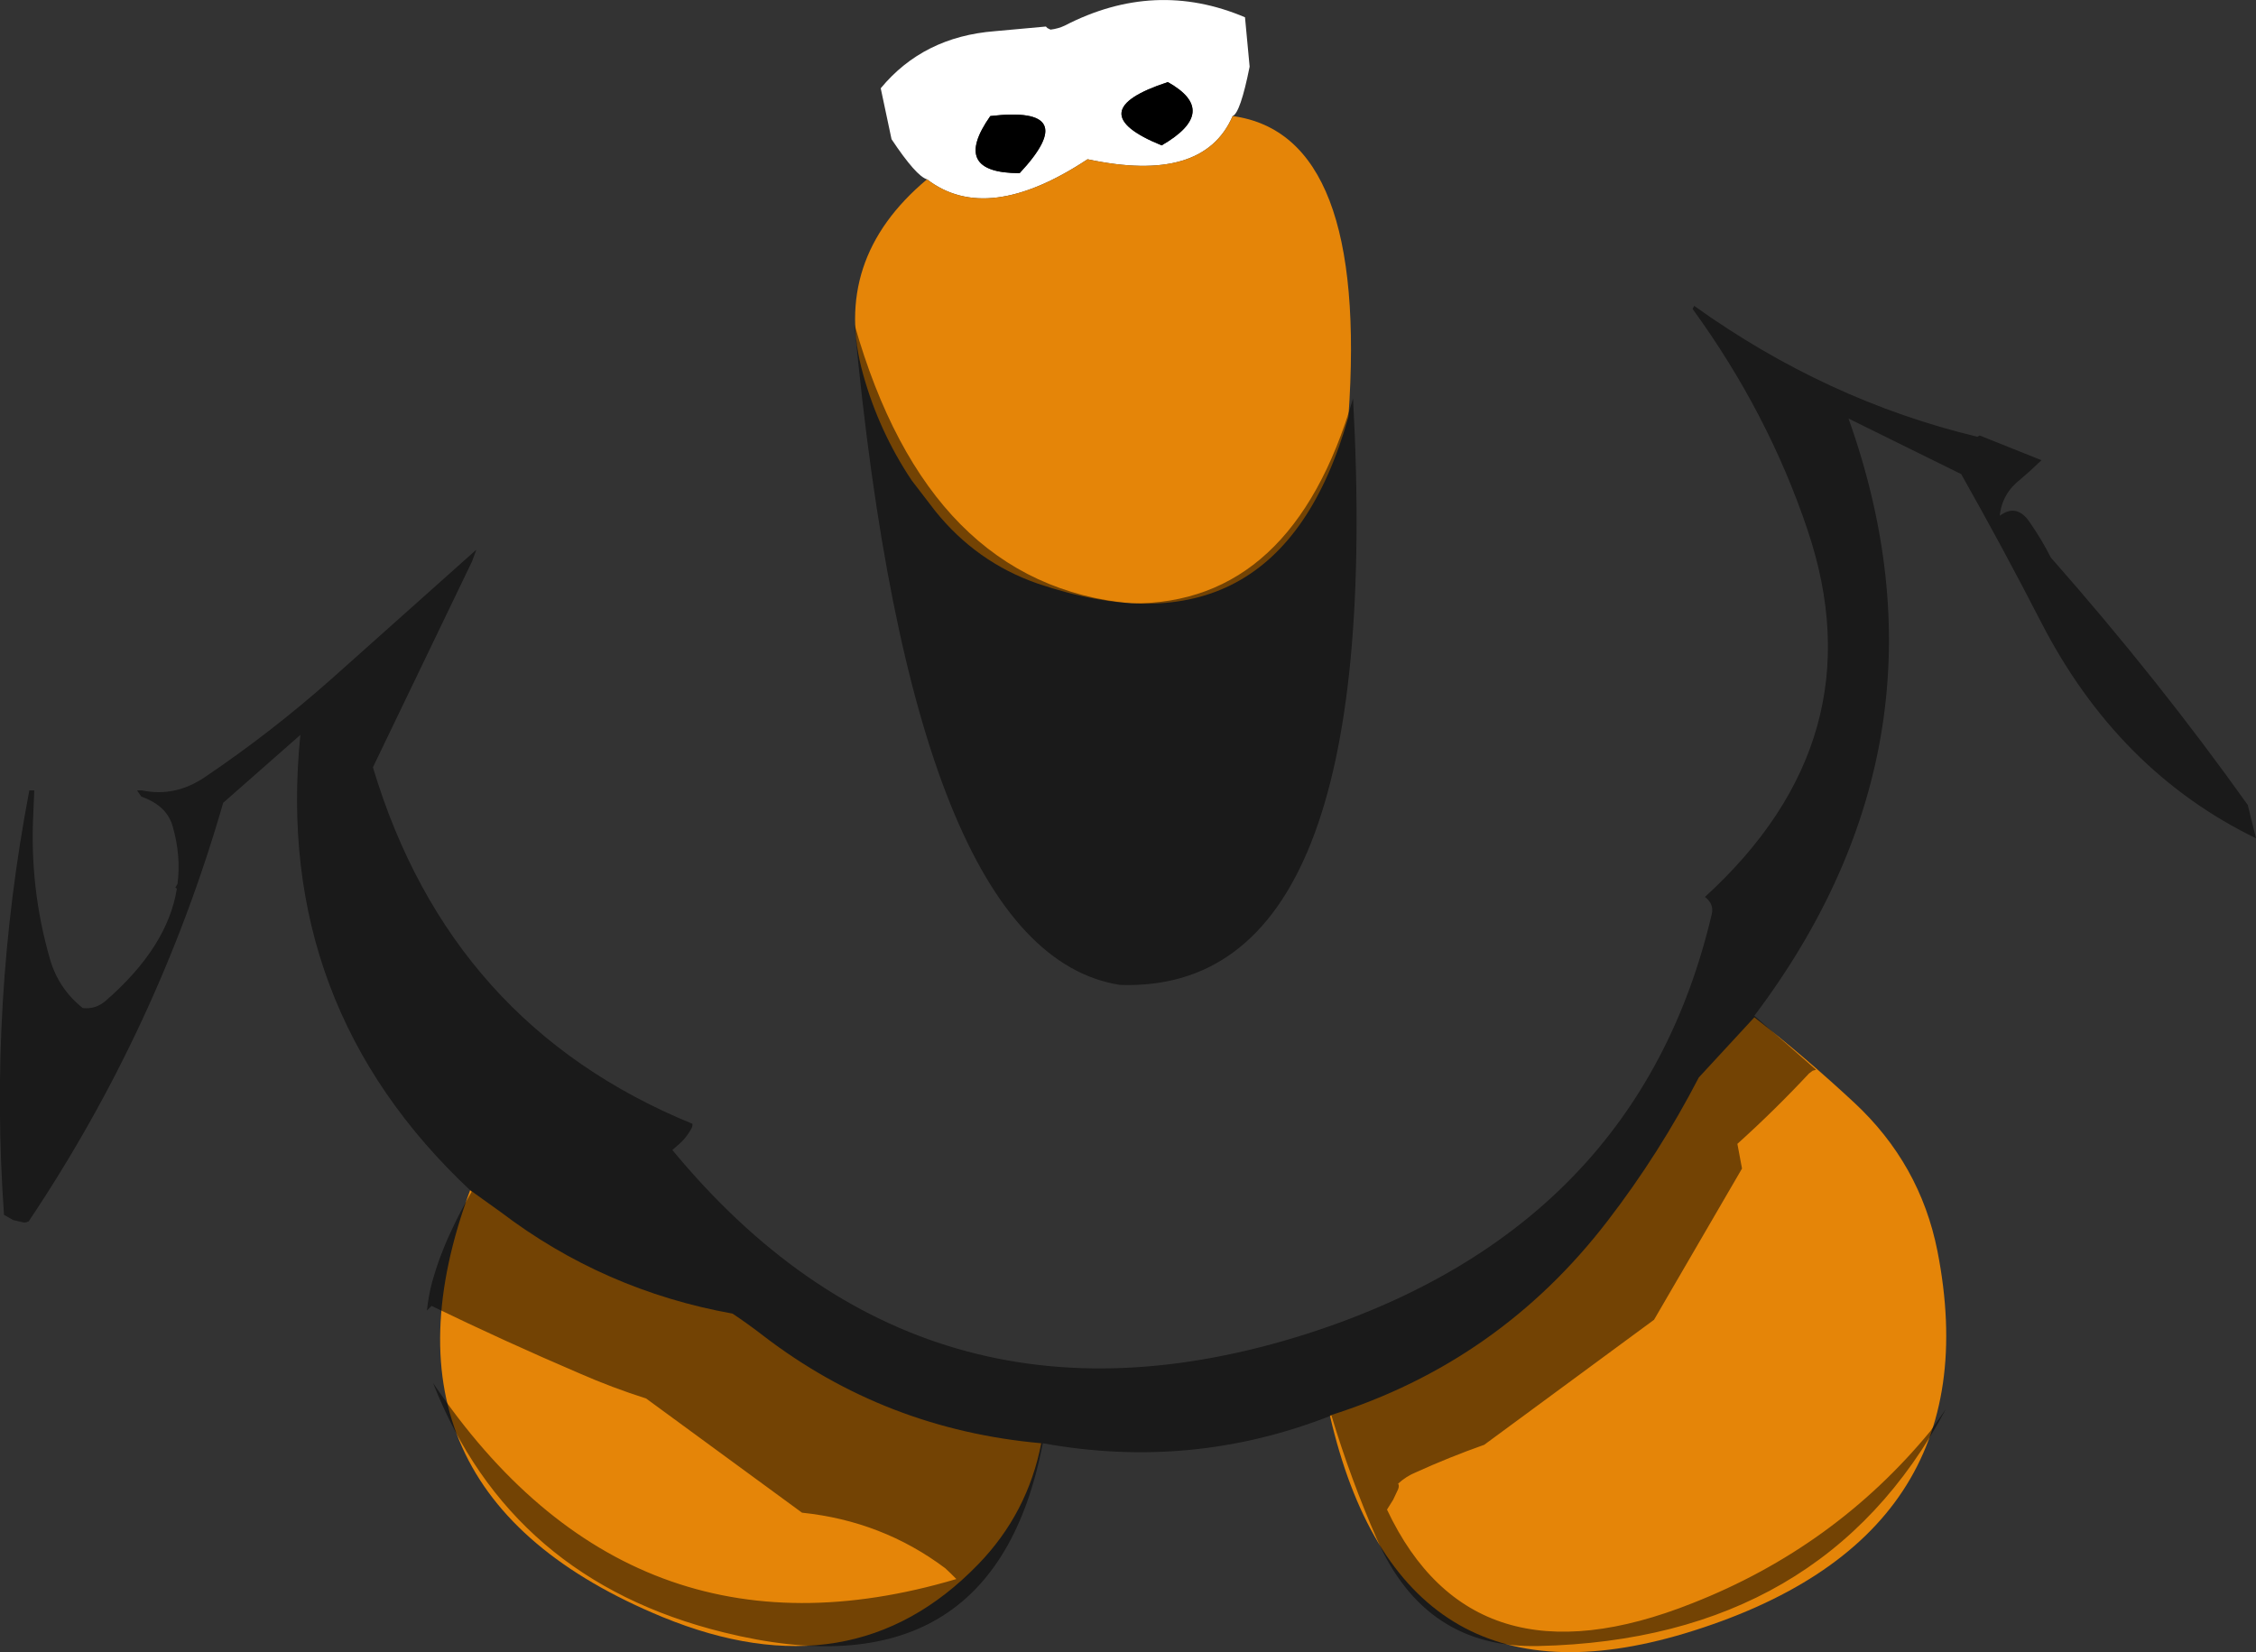 <?xml version="1.0" encoding="UTF-8" standalone="no"?>
<svg xmlns:ffdec="https://www.free-decompiler.com/flash" xmlns:xlink="http://www.w3.org/1999/xlink" ffdec:objectType="shape" height="267.65px" width="365.4px" xmlns="http://www.w3.org/2000/svg">
  <rect width="100%" height="100%" fill="#333333" stroke="none"/>
  <g transform="matrix(1.0, 0.0, 0.0, 1.0, 185.9, 69.55)">
    <path d="M-35.75 -40.5 Q-37.5 -41.0 -41.5 -47.0 L-43.25 -55.25 Q-36.35 -63.6 -24.75 -64.5 L-16.5 -65.25 -16.25 -65.0 -15.75 -64.75 Q-14.5 -64.9 -13.45 -65.4 1.15 -72.95 15.75 -66.75 L16.5 -58.75 Q15.0 -51.25 13.75 -50.75 9.0 -39.75 -9.75 -43.75 -26.0 -33.0 -35.75 -40.5 M2.25 -46.0 Q11.75 -51.5 3.25 -56.25 -11.25 -51.5 2.25 -46.0 M-20.75 -41.5 Q-10.5 -52.5 -25.5 -50.75 -32.0 -41.5 -20.75 -41.5" fill="#ffffff" fill-rule="evenodd" stroke="none"/>
    <path d="M2.25 -46.0 Q-11.25 -51.5 3.25 -56.25 11.75 -51.5 2.25 -46.0 M-20.75 -41.5 Q-32.0 -41.5 -25.5 -50.75 -10.5 -52.5 -20.75 -41.5" fill="#000000" fill-rule="evenodd" stroke="none"/>
    <path d="M13.75 -50.75 Q35.75 -47.75 32.5 -2.0 21.15 38.15 -17.8 25.0 -27.75 21.55 -34.45 13.2 L-38.25 8.25 Q-43.55 0.3 -46.1 -8.9 -51.3 -27.5 -35.75 -40.5 -26.0 -33.0 -9.75 -43.75 9.0 -39.75 13.75 -50.75 M-109.75 123.25 L-104.8 126.8 Q-88.1 139.5 -67.25 143.25 -64.7 144.95 -62.25 146.85 -42.5 162.0 -17.25 164.25 -19.45 175.6 -27.45 183.85 -47.9 205.0 -78.6 192.4 -127.85 172.1 -109.75 123.25 M74.5 128.2 Q82.85 117.35 89.25 105.0 L98.25 95.25 Q106.55 101.75 114.4 109.05 125.1 119.0 127.9 133.1 137.1 179.9 87.0 195.05 40.85 208.9 29.5 159.75 56.95 151.1 74.5 128.2" fill="#e58508" fill-rule="evenodd" stroke="none"/>
    <path d="M88.5 -20.0 Q109.95 -4.65 134.35 1.2 L134.75 1.0 144.75 5.0 143.0 6.65 141.4 8.05 Q138.35 10.4 138.0 14.0 140.75 11.95 142.85 15.05 144.95 18.1 146.25 20.75 163.75 40.6 178.2 60.9 L178.2 61.0 179.5 66.25 Q157.1 55.35 144.7 31.25 138.45 19.1 131.75 7.25 L113.5 -1.75 Q132.0 50.2 98.25 95.0 L108.25 103.75 107.7 103.9 107.1 104.35 Q101.5 110.35 95.5 115.75 L96.25 119.75 82.0 144.25 54.5 164.5 Q48.85 166.5 43.45 168.95 41.85 169.6 40.55 170.8 L40.65 171.0 40.65 171.35 40.55 171.7 39.75 173.4 38.75 175.0 Q52.6 204.35 88.25 190.15 111.25 181.1 126.75 162.3 L129.25 158.75 Q109.35 196.05 63.3 197.1 44.95 197.55 37.15 179.85 32.85 170.05 29.75 159.75 7.2 168.65 -17.0 164.25 -25.0 205.7 -68.65 194.9 -103.25 186.4 -115.75 154.5 -83.7 201.9 -31.0 186.25 L-31.85 185.4 -32.8 184.5 Q-43.0 176.85 -56.0 175.5 L-81.25 157.0 Q-86.75 155.25 -92.0 152.95 -104.15 147.75 -116.0 142.0 L-116.75 142.75 Q-116.5 140.35 -115.9 138.1 -114.75 134.0 -112.95 130.15 -111.4 126.75 -109.5 123.5 -141.7 93.45 -137.25 49.5 L-149.75 60.5 Q-160.25 96.95 -181.25 128.3 L-181.6 128.45 -182.0 128.5 -183.75 128.1 -185.25 127.25 Q-187.7 92.8 -181.15 58.5 L-180.35 58.5 -180.5 62.1 Q-181.15 74.25 -177.8 85.85 -176.4 90.65 -172.5 93.75 -170.4 94.0 -168.75 92.55 -158.75 83.85 -157.25 74.4 L-157.5 74.25 -157.15 73.65 Q-156.55 69.05 -157.95 64.25 -158.9 60.95 -163.0 59.5 L-163.7 58.5 -162.85 58.5 Q-157.6 59.6 -152.8 56.4 -141.9 49.05 -132.0 40.25 L-108.75 19.5 -109.45 21.4 -125.5 54.75 Q-113.0 96.45 -73.75 112.5 L-73.75 112.8 -73.85 113.15 Q-74.75 114.85 -76.15 116.0 L-77.0 116.75 Q-36.1 166.25 25.85 146.5 79.4 129.3 91.35 78.55 91.75 76.9 90.25 75.75 118.3 50.15 106.85 16.25 100.5 -2.65 88.25 -19.5 L88.5 -20.0 M-47.5 -17.0 Q-35.5 25.25 -2.65 28.2 23.5 28.4 33.25 -5.0 38.5 91.5 -4.5 90.0 -38.0 84.75 -47.5 -17.0" fill="#000000" fill-opacity="0.498" fill-rule="evenodd" stroke="none"/>
  </g>
</svg>

